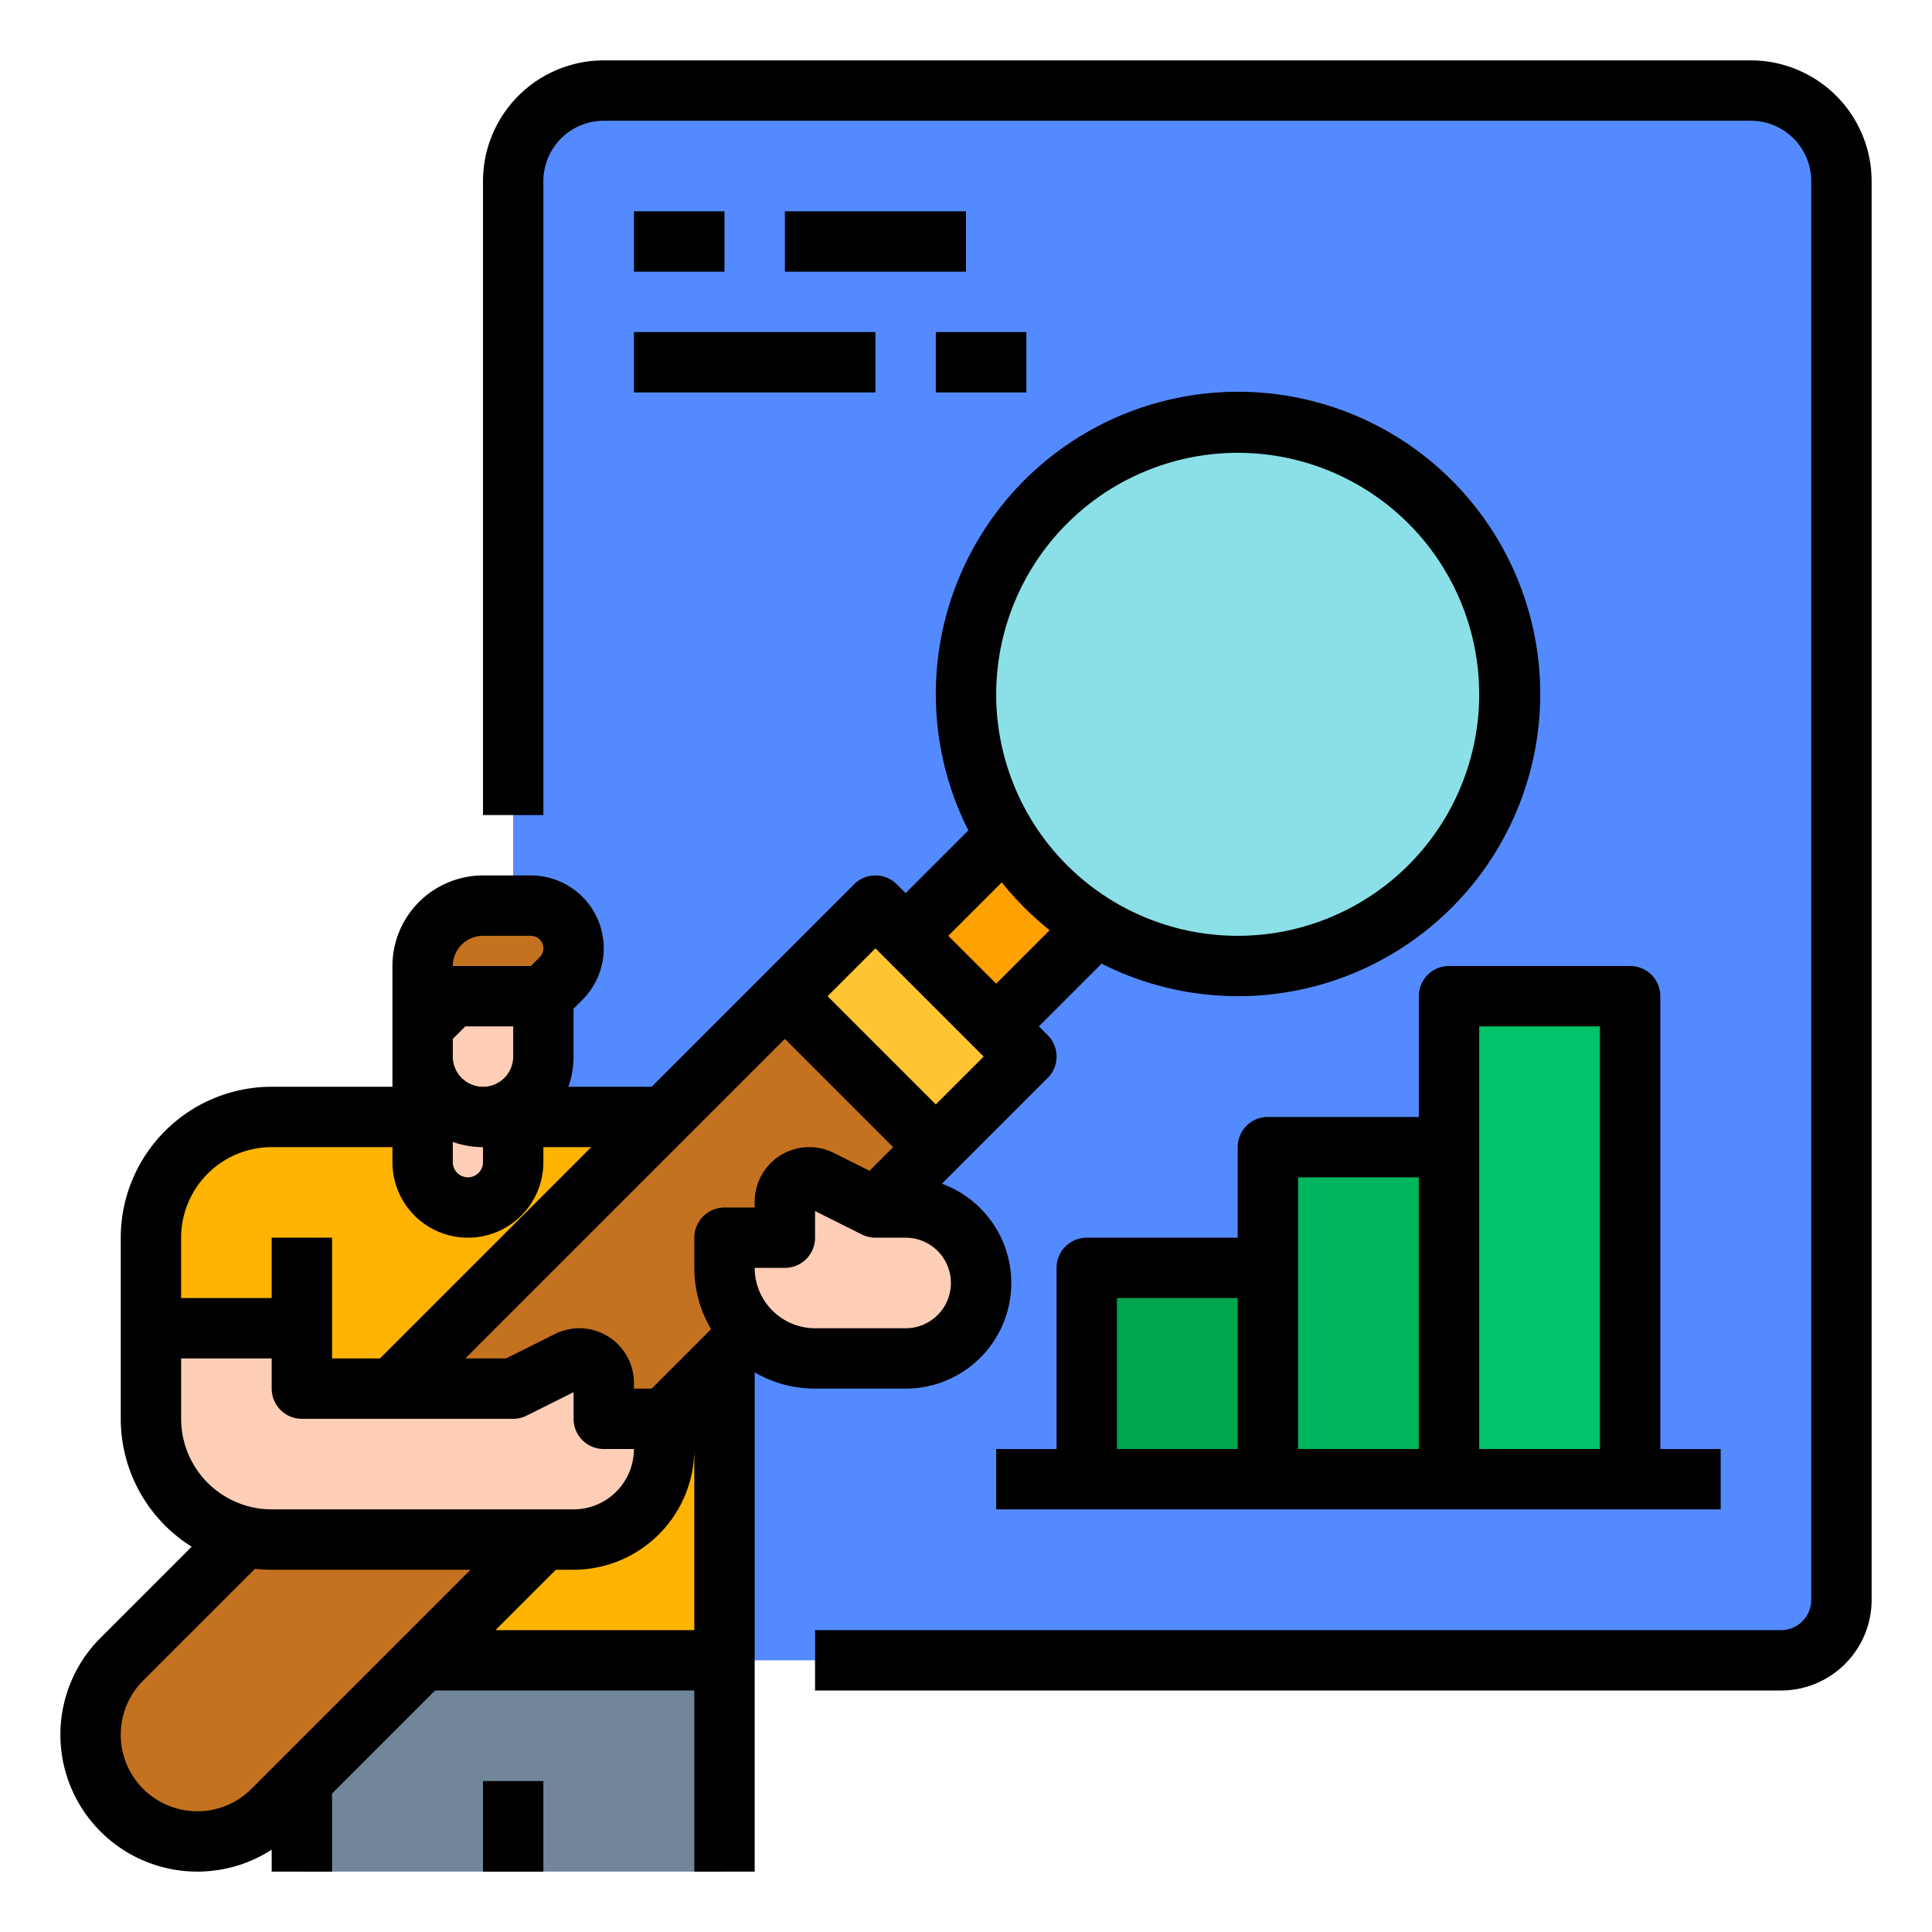 <svg id="filled_outline" height="512" viewBox="0 0 512 512" width="512" xmlns="http://www.w3.org/2000/svg" data-name="filled outline"><path d="m136 424v-376a24 24 0 0 1 24-24h304a24 24 0 0 1 24 24v376a16 16 0 0 1 -16 16h-320a16 16 0 0 1 -16-16z" fill="#548aff"/><path d="m235.716 231.029h56.569v33.941h-56.569z" fill="#ffa100" transform="matrix(.707 -.707 .707 .707 -98.039 259.314)"/><path d="m80 440h112v56h-112z" fill="#718799"/><path d="m80 440v-80h-40v-32a32 32 0 0 1 32-32h88a32 32 0 0 1 32 32v112z" fill="#ffb401"/><path d="m272 280-199.72 199.72a28.284 28.284 0 0 1 -40-40l199.72-199.72z" fill="#c47220"/><path d="m40 352v24a32 32 0 0 0 32 32h80a24 24 0 0 0 24-24v-8h-16v-9.528a6.472 6.472 0 0 0 -6.472-6.472 6.472 6.472 0 0 0 -2.894.683l-14.633 7.317h-56v-16z" fill="#ffceb6"/><path d="m240 360h-24a24 24 0 0 1 -24-24v-8h16v-9.528a6.472 6.472 0 0 1 6.472-6.472 6.472 6.472 0 0 1 2.894.683l14.633 7.317h8a20 20 0 0 1 20 20 20 20 0 0 1 -20 20z" fill="#ffceb6"/><path d="m223.029 243.716h33.941v56.569h-33.941z" fill="#ffc431" transform="matrix(.707 -.707 .707 .707 -122.039 249.373)"/><circle cx="328" cy="184" fill="#8be0e8" r="72"/><path d="m288 336h48v56h-48z" fill="#00a64f"/><path d="m336 304h48v88h-48z" fill="#00b55b"/><path d="m384 264h48v128h-48z" fill="#02c26a"/><path d="m136 280v28a12 12 0 0 1 -24 0v-28z" fill="#ffceb6"/><path d="m128 296a16 16 0 0 1 -16-16v-8l8-8h24v16a16 16 0 0 1 -16 16z" fill="#ffceb6"/><path d="m144 264 4.686-4.686a11.314 11.314 0 0 0 3.314-8 11.314 11.314 0 0 0 -11.314-11.314h-12.686a16 16 0 0 0 -16 16v16l8-8z" fill="#c47220"/><path d="m216 368h24a28.001 28.001 0 0 0 9.614-54.3l28.043-28.043a8 8 0 0 0 0-11.314l-2.343-2.343 16.624-16.624a80.09 80.09 0 1 0 -35.314-35.314l-16.624 16.624-2.343-2.343a8.002 8.002 0 0 0 -11.313 0l-53.657 53.657h-22.062a23.884 23.884 0 0 0 1.376-8v-12.687l2.343-2.343a19.314 19.314 0 0 0 -13.656-32.971h-12.687a24.027 24.027 0 0 0 -24 24v32h-32a40.046 40.046 0 0 0 -40 40v48a40.001 40.001 0 0 0 18.794 33.893l-24.167 24.167a36.287 36.287 0 0 0 45.373 56.121v5.819h16v-20.686l27.314-27.314h68.686v48h16v-132.305a31.794 31.794 0 0 0 16 4.305zm-62.472-16a14.551 14.551 0 0 0 -6.472 1.528l-12.944 6.472h-10.797l84.686-84.686 28.686 28.686-6.266 6.266-9.477-4.738a14.472 14.472 0 0 0 -20.943 12.944v1.528h-8a8 8 0 0 0 -8 8v8a31.796 31.796 0 0 0 4.444 16.242l-15.758 15.758h-4.686v-1.528a14.488 14.488 0 0 0 -14.472-14.472zm86.472 0h-24a16.018 16.018 0 0 1 -16-16h8a8 8 0 0 0 8-8v-7.056l12.422 6.211a7.997 7.997 0 0 0 3.578.845h8a12 12 0 0 1 0 24zm88-232a64 64 0 1 1 -64 64 64.072 64.072 0 0 1 64-64zm-62.517 113.831a80.671 80.671 0 0 0 12.686 12.686l-14.169 14.169-12.686-12.686zm-33.483 17.483 28.686 28.687-12.686 12.686-28.686-28.686zm-112 51.311a23.894 23.894 0 0 0 8 1.376v4a4 4 0 0 1 -8 0zm8-54.624h12.687a3.314 3.314 0 0 1 2.343 5.656l-2.344 2.344h-20.686a8.009 8.009 0 0 1 8-8zm-8 27.313 3.313-3.313h12.687v8a8 8 0 0 1 -16 0zm-48 28.687h32v4a20 20 0 0 0 40 0v-4h12.686l-56 56h-12.686v-32h-16v16h-24v-16a24.027 24.027 0 0 1 24-24zm-24 56h24v8a8 8 0 0 0 8 8h56a7.997 7.997 0 0 0 3.578-.845l12.422-6.211v7.056a8 8 0 0 0 8 8h8a16.018 16.018 0 0 1 -16 16h-80a24.027 24.027 0 0 1 -24-24zm4.284 120a20.284 20.284 0 0 1 -14.343-34.627l29.625-29.625a40.185 40.185 0 0 0 4.434.252h52.686l-58.059 58.06a20.149 20.149 0 0 1 -14.343 5.94zm79.03-48 16-16h4.686a32.036 32.036 0 0 0 32-32v48z"/><path d="m128 472h16v24h-16z"/><path d="m464 16h-304a32.036 32.036 0 0 0 -32 32v168h16v-168a16.018 16.018 0 0 1 16-16h304a16.018 16.018 0 0 1 16 16v376a8.009 8.009 0 0 1 -8 8h-256v16h256a24.027 24.027 0 0 0 24-24v-376a32.036 32.036 0 0 0 -32-32z"/><path d="m432 256h-48a8 8 0 0 0 -8 8v32h-40a8 8 0 0 0 -8 8v24h-40a8 8 0 0 0 -8 8v48h-16v16h192v-16h-16v-120a8 8 0 0 0 -8-8zm-136 88h32v40h-32zm48-8v-24h32v72h-32zm48 48v-112h32v112z"/><path d="m168 56h24v16h-24z"/><path d="m208 56h48v16h-48z"/><path d="m168 88h64v16h-64z"/><path d="m248 88h24v16h-24z"/></svg>